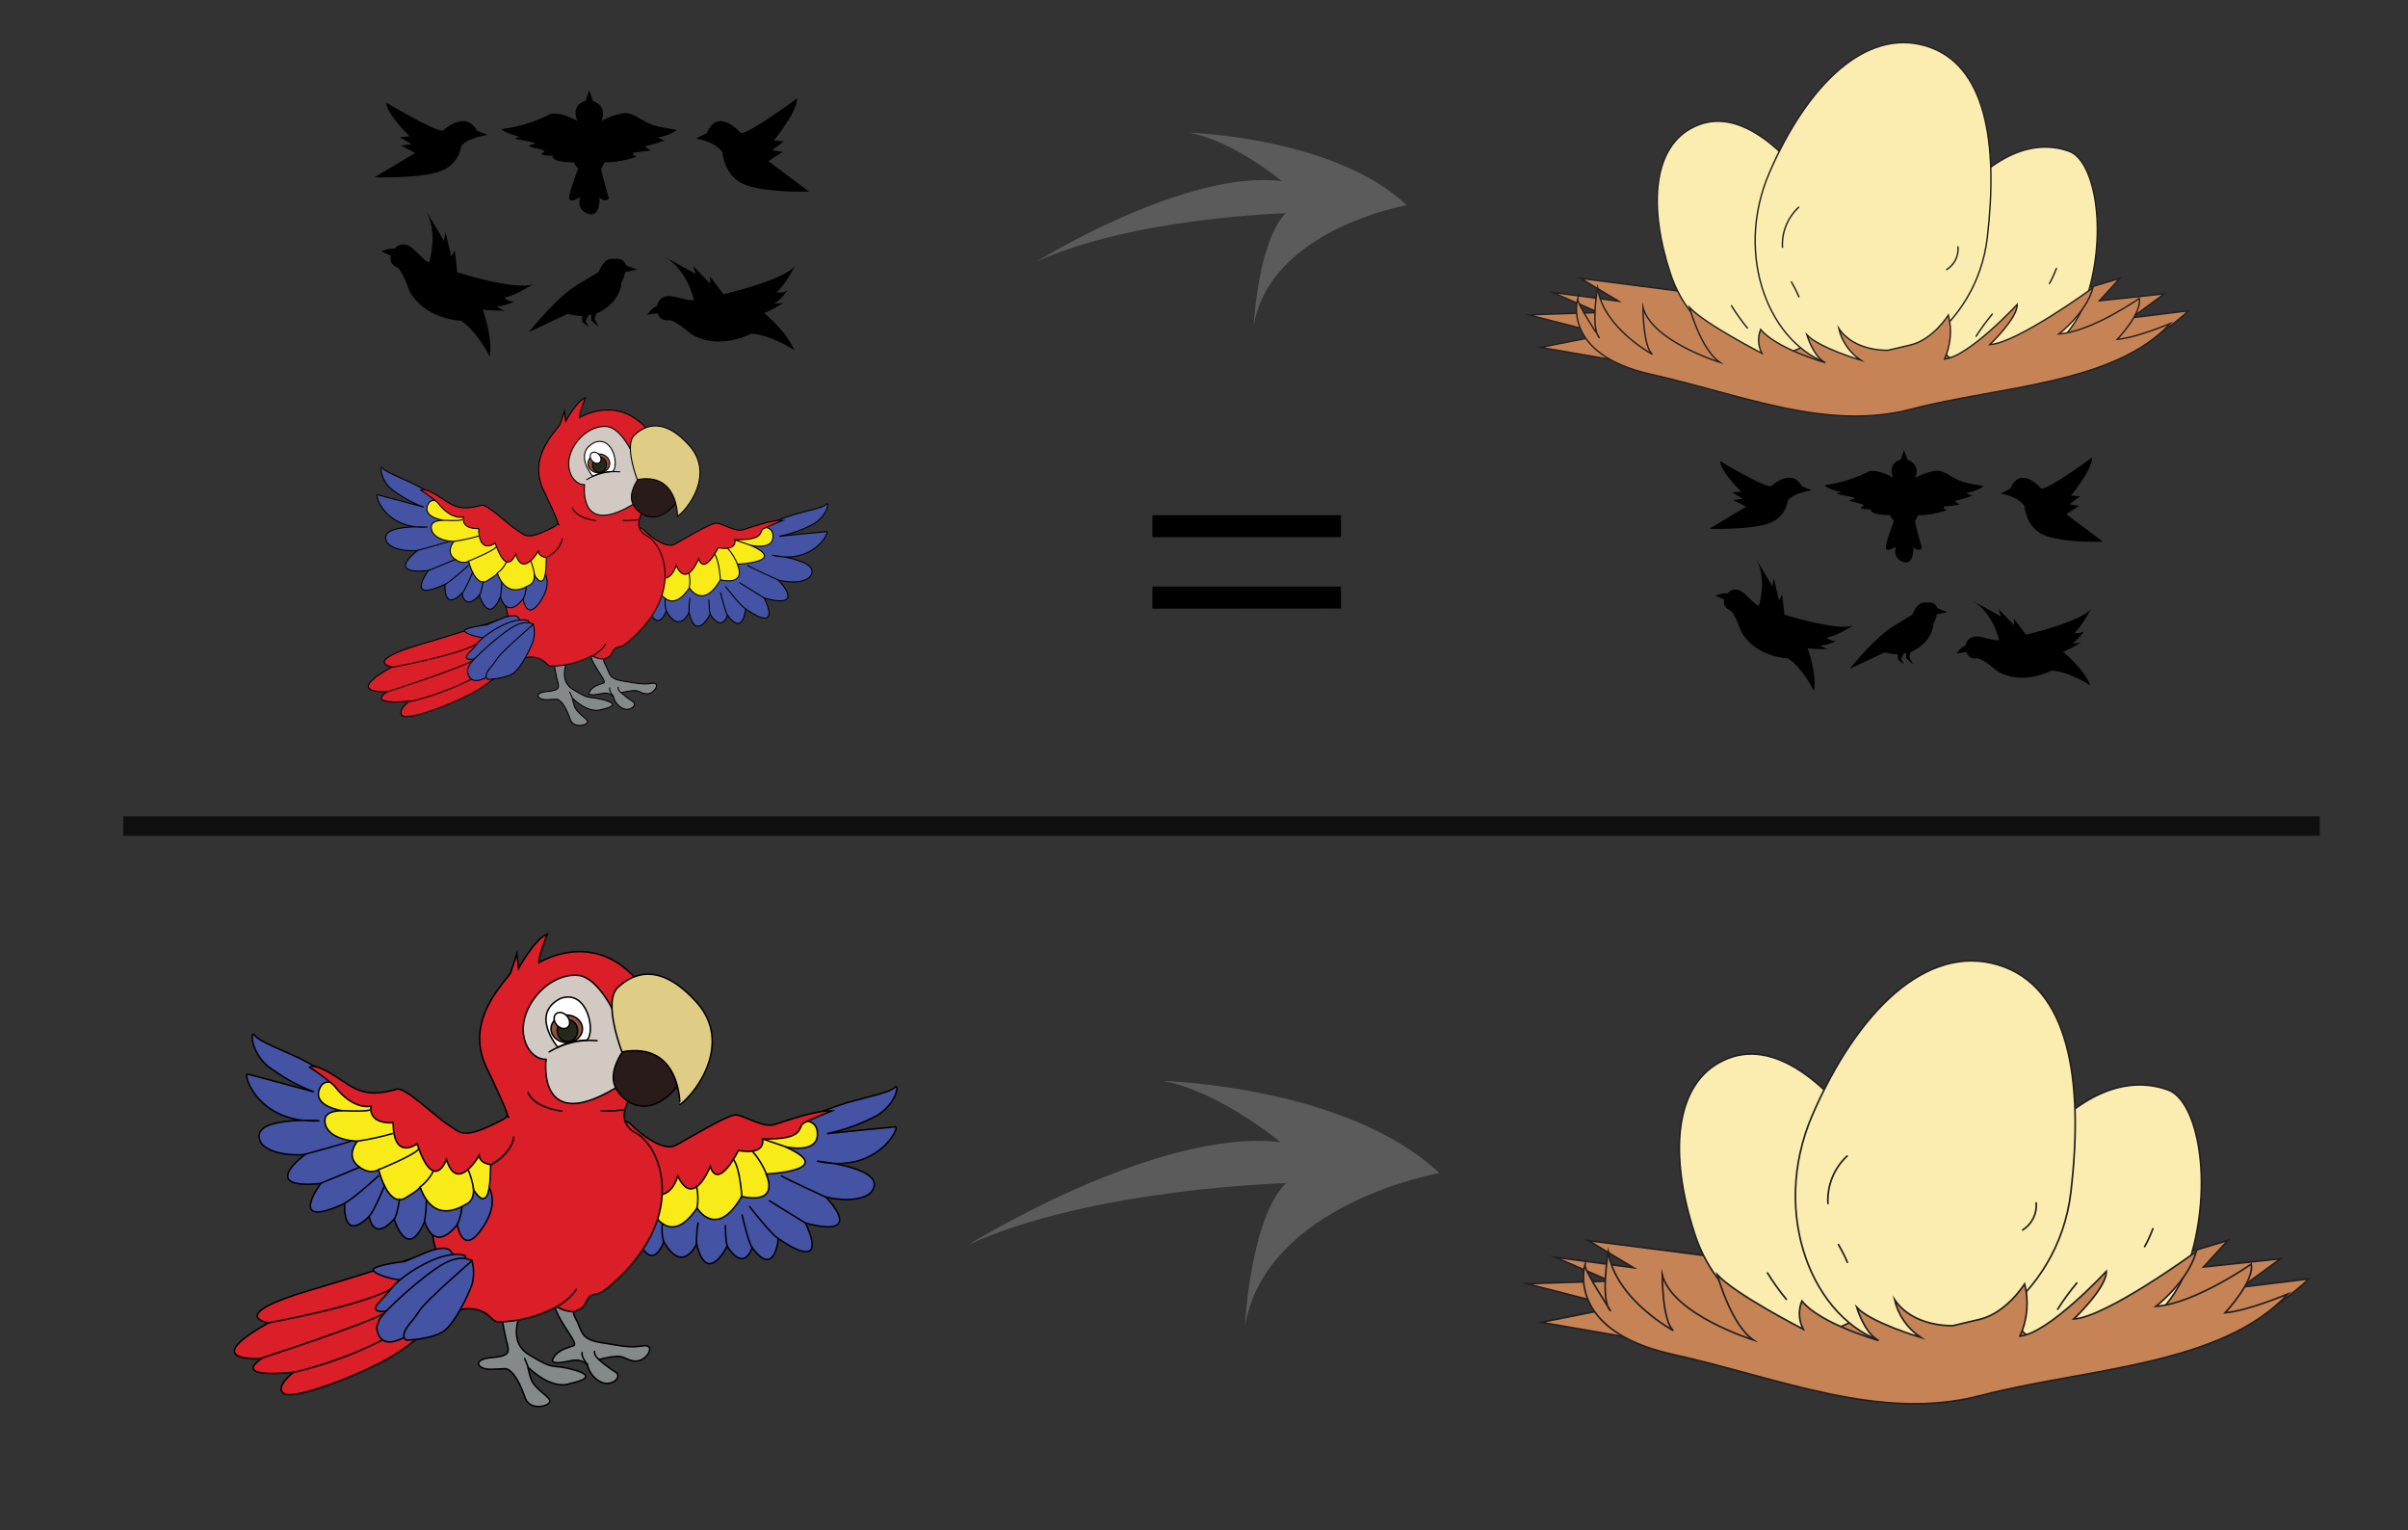 <?xml version="1.0" encoding="utf-8"?>
<!-- Generator: Adobe Illustrator 24.0.3, SVG Export Plug-In . SVG Version: 6.00 Build 0)  -->
<svg version="1.1" id="Layer_1" xmlns="http://www.w3.org/2000/svg" xmlns:xlink="http://www.w3.org/1999/xlink" x="0px" y="0px"
	 viewBox="0 0 1700 1080" style="enable-background:new 0 0 1700 1080;" xml:space="preserve">
<rect x="0" y="0" width="1700" height="1080" fill="#333333" stroke="none"/>
<style type="text/css">
	.st0{fill:#C68456;stroke:#231F20;stroke-linecap:round;stroke-miterlimit:10;}
	.st1{fill:#FBEDB0;stroke:#231F20;stroke-linecap:round;stroke-miterlimit:10;}
	.st2{fill:#C68456;stroke:#231F20;stroke-width:1.186;stroke-linecap:round;stroke-miterlimit:10;}
	.st3{fill:#FBEDB0;stroke:#231F20;stroke-width:1.186;stroke-linecap:round;stroke-miterlimit:10;}
	.st4{fill:#5B5B5B;}
	.st5{fill:#4453A3;stroke:#000000;stroke-width:0.744;stroke-linecap:round;stroke-miterlimit:10;}
	.st6{fill:#F9EB18;stroke:#000000;stroke-width:0.744;stroke-linecap:round;stroke-miterlimit:10;}
	.st7{fill:#848A8A;stroke:#000000;stroke-width:0.744;stroke-linecap:round;stroke-miterlimit:10;}
	.st8{fill:#DA1F29;stroke:#000000;stroke-width:0.744;stroke-linecap:round;stroke-miterlimit:10;}
	.st9{fill:#D1C9C2;stroke:#000000;stroke-width:0.744;stroke-linecap:round;stroke-miterlimit:10;}
	.st10{fill:none;stroke:#000000;stroke-width:0.744;stroke-linecap:round;stroke-miterlimit:10;}
	.st11{fill:#2A1B1B;stroke:#000000;stroke-width:0.744;stroke-linecap:round;stroke-miterlimit:10;}
	.st12{fill:#DFCD85;stroke:#000000;stroke-width:0.744;stroke-linecap:round;stroke-miterlimit:10;}
	.st13{fill:#FFFFFF;stroke:#000000;stroke-width:0.744;stroke-linecap:round;stroke-miterlimit:10;}
	.st14{fill:#8C523D;stroke:#000000;stroke-width:0.744;stroke-linecap:round;stroke-miterlimit:10;}
	.st15{fill:#25291D;stroke:#000000;stroke-width:0.744;stroke-linecap:round;stroke-miterlimit:10;}
	.st16{fill:#FFFFFF;stroke:#000000;stroke-width:0.744;stroke-linecap:round;stroke-miterlimit:10;}
	.st17{fill:#DA1F29;}
	.st18{fill:#4453A3;stroke:#000000;stroke-width:1.074;stroke-linecap:round;stroke-miterlimit:10;}
	.st19{fill:#F9EB18;stroke:#000000;stroke-width:1.074;stroke-linecap:round;stroke-miterlimit:10;}
	.st20{fill:#848A8A;stroke:#000000;stroke-width:1.074;stroke-linecap:round;stroke-miterlimit:10;}
	.st21{fill:#DA1F29;stroke:#000000;stroke-width:1.074;stroke-linecap:round;stroke-miterlimit:10;}
	.st22{fill:#D1C9C2;stroke:#000000;stroke-width:1.074;stroke-linecap:round;stroke-miterlimit:10;}
	.st23{fill:none;stroke:#000000;stroke-width:1.074;stroke-linecap:round;stroke-miterlimit:10;}
	.st24{fill:#2A1B1B;stroke:#000000;stroke-width:1.074;stroke-linecap:round;stroke-miterlimit:10;}
	.st25{fill:#DFCD85;stroke:#000000;stroke-width:1.074;stroke-linecap:round;stroke-miterlimit:10;}
	.st26{fill:#FFFFFF;stroke:#000000;stroke-width:1.074;stroke-linecap:round;stroke-miterlimit:10;}
	.st27{fill:#8C523D;stroke:#000000;stroke-width:1.074;stroke-linecap:round;stroke-miterlimit:10;}
	.st28{fill:#25291D;stroke:#000000;stroke-width:1.074;stroke-linecap:round;stroke-miterlimit:10;}
	.st29{fill:#FFFFFF;stroke:#000000;stroke-width:1.074;stroke-linecap:round;stroke-miterlimit:10;}
	.st30{opacity:0.7;fill:none;stroke:#000000;stroke-width:13.718;stroke-miterlimit:10;enable-background:new    ;}
</style>
<g>
	<path class="st0" d="M1140.6,254.3l-52.9-9.1l45.7-9.1l-54.2-13.9l49.5-1.6l-32.5-14.2l46.6,6.2l-26.8-16.1l85.3,11l254.6,1.1
		l40.6-12.1l-14.4,15.8l45.8-4.9l-23,16.9l39.9-4.9c0,0-39.9,41.2-117.2,51.6c-53.2,6.2-106.9,7.7-160.3,4.5L1140.6,254.3z"/>
	<path class="st1" d="M1286.7,142.8c-28.5-40.7-60.7-67.4-90.3-53.5c-29.7,13.8-32.7,56.3-17.2,103.5c14.8,45.4,60.7,67.4,90.3,53.5
		C1299.2,232.4,1314,181.9,1286.7,142.8z"/>
	<path class="st1" d="M1473.7,208.3c14.3-46.3,4.9-95.1-12.9-101.5c-30-10.9-62.9,8.6-90.1,48.9c-26,38.6-15.5,86.9,12.9,101.5
		C1412,271.9,1460,252.8,1473.7,208.3z"/>
	<path class="st1" d="M1403,167.7c7.8-66.8-0.9-122.6-43.4-135.3s-83.8,27.7-110.4,89.4c-25.7,59.4,0.9,122.6,43.4,135.3
		C1335.1,269.8,1395.4,231.9,1403,167.7z"/>
	<path class="st0" d="M1113.8,210.9c0,0-11.8,39.1,51.9,53.3c63.7,14.2,123.5,40.3,183.5,24.6c62.4-16.3,143.1-17.5,183-60.5
		c0,0-24.1,10.2-37.4,11.2c0,0,17.6-18.7,15.5-28.9c0,0-33.7,23.6-56.7,25.1c0,0,19.2-14.8,24-32.6c0,0-53.5,39.1-72.8,40.1
		c0,0,19.7-18.7,19.3-28.3c0,0-34.2,36.9-51.3,38.5c4.4-9.7,5.4-20.7,2.7-31c0,0-10.9,17.4-26.8,21.1l-15.8,3.7
		c0,0-23.6,1.3-34.8-15.5c2.1,9.2,7.7,17.2,15.5,22.5c0,0-29.6-8.8-38-17.9c0,0,4.6,15.5,13.1,19.7c0,0-34.7-9.9-45.7-23.5
		c-2.2,5.4-1.9,11.5,0.8,16.8c0,0-40.1-20.6-51.1-32.4c0,0,8,29.6,21.4,38.8c0,0-47.9-14.8-54.2-38.8c0,0,0,27.8,6.7,33.2
		c0,0-34.5-18.5-38.8-46.8c0,0-4.9,28.6,1.3,35C1129.3,238.4,1113.5,214.9,1113.8,210.9z"/>
	<path class="st1" d="M1382.3,174.2c0.6,6.4-2.5,12.6-8,16.1"/>
	<path class="st1" d="M1446.9,200.1c1.9-3.4,3.5-7,4.9-10.6"/>
	<path class="st1" d="M1270,209.5c-1.5-3.6-3.3-7.1-5.3-10.5"/>
	<path class="st1" d="M1269.8,146.3c-7.8,7.3-12,17.6-11.4,28.2"/>
	<path class="st1" d="M1222.4,215.8c3.4,5.5,7.1,10.7,11.2,15.7"/>
	<path class="st1" d="M1406.5,221.7c-4.1,5-8,10.2-11.4,15.6"/>
</g>
<g>
	<path class="st2" d="M1150.7,944.1l-62.8-10.8l54.2-10.8l-64.3-16.5l58.7-1.9l-38.6-16.8l55.3,7.4l-31.8-19.1l101.2,13l302,1.3
		l48.2-14.4l-17.1,18.7l54.3-5.8l-27.3,20l47.3-5.8c0,0-47.3,48.9-139,61.2c-63.1,7.4-126.8,9.1-190.2,5.3L1150.7,944.1z"/>
	<path class="st3" d="M1324,811.8c-33.8-48.3-72-80-107.1-63.5c-35.2,16.4-38.8,66.8-20.4,122.8c17.6,53.9,72,80,107.1,63.5
		C1338.9,918.1,1356.4,858.2,1324,811.8z"/>
	<path class="st3" d="M1545.9,889.6c17-54.9,5.8-112.8-15.3-120.4c-35.6-12.9-74.6,10.2-106.9,58c-30.8,45.8-18.4,103.1,15.3,120.4
		S1529.6,942.3,1545.9,889.6z"/>
	<path class="st3" d="M1462,841.4c9.3-79.2-1.1-145.4-51.5-160.5c-50.4-15.1-99.4,32.9-131,106.1c-30.5,70.5,1.1,145.4,51.5,160.5
		C1381.5,962.5,1453,917.5,1462,841.4z"/>
	<path class="st2" d="M1118.9,892.6c0,0-14,46.4,61.6,63.2c75.6,16.8,146.5,47.8,217.7,29.2c74-19.3,169.8-20.8,217.1-71.8
		c0,0-28.6,12.1-44.4,13.3c0,0,20.9-22.2,18.4-34.3c0,0-40,28-67.3,29.8c0,0,22.8-17.6,28.5-38.7c0,0-63.5,46.4-86.4,47.6
		c0,0,23.4-22.2,22.9-33.6c0,0-40.6,43.8-60.9,45.7c5.2-11.5,6.4-24.6,3.2-36.8c0,0-12.9,20.6-31.8,25l-18.7,4.4
		c0,0-28,1.5-41.3-18.4c2.5,10.9,9.1,20.4,18.4,26.7c0,0-35.1-10.4-45.1-21.2c0,0,5.5,18.4,15.5,23.4c0,0-41.2-11.7-54.2-27.9
		c-2.6,6.4-2.3,13.6,0.9,19.9c0,0-47.6-24.4-60.6-38.4c0,0,9.5,35.1,25.4,46c0,0-56.8-17.6-64.3-46c0,0,0,33,7.9,39.4
		c0,0-40.9-21.9-46-55.5c0,0-5.8,33.9,1.5,41.5C1137.3,925.2,1118.6,897.3,1118.9,892.6z"/>
	<path class="st3" d="M1437.5,849c0.7,7.6-3,14.9-9.5,19.1"/>
	<path class="st3" d="M1514.1,879.8c2.3-4,4.2-8.3,5.8-12.6"/>
	<path class="st3" d="M1304.2,890.9c-1.8-4.3-3.9-8.4-6.3-12.5"/>
	<path class="st3" d="M1304,815.9c-9.3,8.7-14.2,20.9-13.5,33.5"/>
	<path class="st3" d="M1247.8,898.4c4,6.5,8.4,12.7,13.3,18.6"/>
	<path class="st3" d="M1466.2,905.5c-4.9,5.9-9.5,12.1-13.5,18.5"/>
</g>
<path class="st4" d="M731.7,184.7c0,0,105.2-65.4,173.3-56.9c0,0-34.1-28.4-65.4-34.1c0,0,102.3,2.9,153.5,51.1
	c0,0-96.6,17-108,85.2c0,0,2.9-59.7,22.7-79.6C907.8,150.6,799.9,153.4,731.7,184.7z"/>
<path class="st4" d="M683.9,878.4c0,0,133.7-83,220.2-72.2c0,0-43.3-36.1-83-43.3c0,0,130,3.6,195,65c0,0-122.7,21.6-137.2,108.3
	c0,0,3.6-75.9,28.9-101.1C907.8,835,770.6,838.7,683.9,878.4z"/>
<g>
	<path class="st5" d="M539.7,371c6.5-2.9,13.1-5.4,19.8-7.5c9.2-2.8,21.4-5,23.8-7.6c2.4-2.6,1.3,7.6-8.6,13.7
		c-7.7,4.2-16,7.2-24.6,8.9c0,0,31.1-3.2,33.5-3.3c2.4-0.2-8.7,23.4-38.4,16.7c0,0,35.9,3.3,26.5,15.3c0,0-4.9,6-22.1,2.3
		c0,0,20.5,20.7-10,12.7c0,0,13.2,25.7-13.2,7.6c0,0-1.7,19.7-12.8,4.4c0,0-3.6,12.6-12.3-0.7c0,0-9.8,19.9-14.9-1.2
		c0,0-6.7,15.4-16.1-1.1c0,0-5.2,16-12.7-1.1s4.7-23,4.7-23L539.7,371z"/>
	<path class="st6" d="M461.2,409.2c0,0,9.5,29.4,25.5,5.7c0,0,9.5,15.8,21.9-5.7c0,0,18.4,5,12-11c0,0,35.9-1.6,9.2-13.4
		c0,0,15.4,3.7,15.9-5.6c0.6-9.3-9.7-6.7-9.7-6.7l-27.6,8.1l-44.7,17.6L461.2,409.2z"/>
	<path class="st7" d="M430.3,456.6c0,0-6.7,6-3.2,12s1.9,10.3,12.3,12c10.4,1.7,14.1,2.7,20.7,1.7c6.6-1,2.3,6.7-2.4,7.3
		s-6.1-2.6-10.7-2.2c-2.8,0.3-5.6,0.7-8.4,1.6c2.5,2.2,5.1,4.2,8,6c4,2.3-1.8,7.7-7.3,4.8c-3.2-1.7-5.5-4.7-6.3-8.3
		c-1.9-1.9-4.5-2.6-7-2.2l-4.2,0.7c0,0-7.4,1.6-5.7-1.6c1.8-3.2,4.1-4.5,10-6.3c3.3-1.2-10.3-14-10-24.1
		C416.5,448,430.3,456.6,430.3,456.6z"/>
	<path class="st7" d="M390.2,461.2c0.7,6.1,1.7,12.3,3.1,18.3c1.8,6,2,7.7-7.3,8.6c-9.4,0.8-7,5.9,0,5.7l7-0.3c0,0,4.4-0.3,9.3,13.4
		c2,7.4,11.4,5.3,12.4,2.9c1-2.4-7.7-6-9.4-12s-1.1-5-1.1-5s11.1,11.4,20.7,7.9c5.4-1.2,13-3.5,1.4-6.7c-11.6-3.2-8.3,0.9-21.8-7.4
		c-13.6-8.3,0-28.4,0-28.4L390.2,461.2z"/>
	<path class="st8" d="M446.9,371.8c3.3-0.6,6.6,0.7,8.7,3.3c4.7,4.5,15.1,12,20.5,9.1s25.4-15,29.5-15s13.4,6.4,19,4.7
		c5.5-1.7,20.1-7.1,28.3-6.7c0,0-10.8,4.3-14,6c-3.1,1.8,1.3,8.3-20.1,7.7c0,0,2.3,8.1-11.8,5.7c0,0-9.7,19.9-13.8,7.8
		c0,0-8.2,21.1-15.9,4.7c0,0-3.3,13-13.4,8C453.7,402.3,446.9,371.8,446.9,371.8z"/>
	<path class="st8" d="M463.6,385c-6.1-8.7-7.5-5.3-11.4-10.7c-3.7-5.4,1.7-13.7,1.7-13.7l4-4.3c0,0,17.7-34.7-3.3-55.8
		s-45.4-5.8-45.4-5.8c-0.3-3.3,4.1-14,4.1-14c-5.9,2-14,16.7-14,16.7l-0.8-7.3c0,0-1.6,5.3-3,9.1c-1.4,3.8-23.4,22.4-11.9,46.5
		c9.8,20.3,10.3,23.2,10.2,23.4c6.7,8.7,1,19.7-8.3,24.4c-1.6,2.2-10.4,14.3-21.7,16.5c-12.4,2.3-5,25.1-5,25.1s-19.8,7.3-61.6,19.6
		c-41.8,12.4-20.5,16-20.5,16c-35.4,19.7-3.3,17.4-3.3,17.4c-15,10.3,15.6,6.7,15.6,6.7s-9.5,7.3-4.7,10.4s34.1-7.8,50-16.5
		c16-8.7,30.4-25.7,40.8-25c10.4,0.7,10,6.5,14.4,6.5c10-0.2,19.6-2.8,28.4-7.4c2.6,1.6,5.6,2.4,8.7,2.4l2.9-1.4
		c2.9-1.4,2.6-5.4,5.7-6.7c3.1-1.3,2.9,1.2,13.1-8.4C478.1,420.1,469.8,393.7,463.6,385z"/>
	<path class="st9" d="M446.9,320.7c0,0-8.1-18.2-18-19.6c-9.9-1.3-21.5,6.7-25.9,18.4c-4.5,11.6,1.7,22.6,9.7,22.6
		c0,0-5,39,36.9,12.2C491.5,327.5,446.9,320.7,446.9,320.7z"/>
	<path class="st6" d="M527.9,399.1c1,0.9,21.7,10.4,21.7,10.4"/>
	<line class="st10" x1="522.2" y1="411.3" x2="539.7" y2="422.2"/>
	<path class="st10" d="M512.3,414.1c0,0,10.4,13.4,14.1,15.7"/>
	<path class="st10" d="M508.7,418.2c0,0,3.1,13.4,4.9,16"/>
	<path class="st10" d="M500.5,423.4c0,0,0,8.4,1,10"/>
	<path class="st10" d="M487.1,422.2c-0.6,3.3-0.7,6.7-0.7,10"/>
	<path class="st10" d="M469.7,422.3c-0.4,3.1-0.2,6.1,0.7,9.1"/>
	<path class="st5" d="M310.7,352.3c-6-3.9-12-7.4-18.3-10.6c-8.7-4.2-20.3-8.5-22.2-11.4s-2.5,7.2,6.1,14.9
		c7,5.3,14.6,9.7,22.8,12.7c0,0-30-8.1-32.5-8.7c-2.5-0.6,4.8,24.6,35.2,22.8c0,0-35.9-2.5-28.6,10.8c0,0,3.8,6.7,21.5,5.8
		c0,0-23.4,17.2,7.7,14.1c0,0-17.2,23.2,11.8,9.7c0,0-1.6,19.7,12,6.3c0,0,1.6,13,12.2,1.4c0,0,6.3,21.3,14.9,1.1
		c0,0,4.1,16.3,16,1.6c0,0,2.5,16.7,12.7,0.9c10.2-15.8-0.9-23.4-0.9-23.4L310.7,352.3z"/>
	<path class="st6" d="M315.4,357.2c0,0-9.7-7.7-13-1.7c-3.3,6,1.4,10,10.8,11.8c0,0-8.3-0.6-8.7,4.3c-0.4,4.8,4.1,9.9,15.9,10.6
		c0,0-5.8,6.7,0,11.8s10.4,2.1,10.4,2.1s4.6,18.8,13.1,13.8c6.7-4,7.2-5.2,7.2-5.2c0.2-1.3,4.3,19.3,22.6,8.3c0,0,3.7-1.2,3.6-7.2
		c0,0,7.4,13.4,8.2-6.5l0.7-20.1l-2.7,5.6L315.4,357.2z"/>
	<path class="st8" d="M393.8,369.5L393.8,369.5c-0.6,0.8-1.3,1.5-2.1,2c-20.1,10.7-20.7,6.3-26.8,2.6c-6-3.7-20.9-18.6-25.2-17.5
		c-16.2,4.7-20.7-0.4-30.7-6.7c-10-6.3-12-4-12-4c4.3,2.7,8.3,5.7,12.1,9c9.5,12.5,18,10,18,10c-1.2,9.3,10.8,8.1,10.8,8.1
		c0.3,19,11.7,10.3,11.7,10.3C358,408.1,364,391,364,391c5.2,17,16-2,16-2c0.4,4.2,5.8,4.5,5.8,4.5S404.5,384.2,393.8,369.5z"/>
	<path class="st11" d="M450.3,338.4c0,0-7,9.7-3.6,17c3.3,7.3,16,17.2,30.3,0C476.9,355.3,474.5,334.3,450.3,338.4z"/>
	<path class="st12" d="M449.9,338.5c0,0-9.5-24.5-2-31.4c7.4-7,20.7-12.8,38.7,7.3c18,20.1-0.7,44.8-8.3,50
		C478.3,364.3,478.8,333.1,449.9,338.5z"/>
	<path class="st13" d="M418.4,336.1c0,0-14-16.4,1.5-23.9c13.1-4.6,17.2,16.5,12.7,20.5C427.7,332.8,422.9,334,418.4,336.1z"/>
	<path class="st10" d="M414.2,338.5c7.1-4.3,15.3-6.2,23.4-5.5"/>
	<ellipse class="st14" cx="422.8" cy="327.1" rx="7.7" ry="6.7"/>
	<ellipse class="st15" cx="423.2" cy="328" rx="5" ry="5.4"/>
	<ellipse transform="matrix(0.753 -0.658 0.658 0.753 -108.749 356.468)" class="st16" cx="420.5" cy="323.1" rx="3.3" ry="4.4"/>
	<path class="st5" d="M365.4,435.3c0,0-2.6-2.5-12.3,1.7l-9.7,4.1l0,0c-1.5,0-14.8,1.9-15.4,3.9c-0.6,2,10,5.3,14.5,5.1
		c4.5-0.2,22.2-8.8,24.3-10C368.9,438.8,365.4,435.3,365.4,435.3z"/>
	<path class="st5" d="M373.1,438.1c0,0-3.9-1.9-12.4,0.8c-8.5,2.7-20.3,10.4-24.2,15.8c-3.9,5.3-10.4,9.4-5.5,10.6
		c4.9,1.2,25.2-8,29.2-10.4C364.3,452.4,375.3,443.1,373.1,438.1z"/>
	<path class="st5" d="M376.5,440.6c0,0-4.7-3.6-14.1,1.7s-30.1,24-31.3,27.5c-1.1,3.5-1.1,2.2-1.1,3.3c0,1.1,0.8,12.5,14.6,4.3
		C358.2,469.3,376.5,440.6,376.5,440.6z"/>
	<path class="st5" d="M344.5,479.5c0,0,12.5-0.5,18-4.4c5.6-3.9,12.1-17.7,14-22.8c1-3.8,1-7.9,0-11.7c0,0-22,19.1-25.2,23.8
		l-3.3,4.7l0,0C347.9,469.2,340,477.2,344.5,479.5z"/>
	<path class="st6" d="M317.7,381.8c-1.2,0.8-23.1,6.7-23.1,6.7"/>
	<line class="st10" x1="321.6" y1="394.8" x2="302.4" y2="402.7"/>
	<path class="st10" d="M330.7,399.1c0,0-12.5,11.4-16.6,13.4"/>
	<path class="st10" d="M333.7,403.8c0,0-5.2,12.9-7.5,15"/>
	<path class="st10" d="M341,410.4c0,0-1.2,8.3-2.6,9.9"/>
	<path class="st10" d="M354.2,411.2c0,3.3-0.4,6.7-0.9,10"/>
	<path class="st10" d="M371.5,414.2c-0.1,3-0.9,6-2.2,8.7"/>
	<path class="st10" d="M313.2,367.2c0,0,11.4,0.6,13-0.4"/>
	<path class="st10" d="M320.4,382.1c5.9-0.8,11.6-2.1,17.3-3.7"/>
	<path class="st10" d="M330.8,396c0,0,16.9-6.7,19.6-10"/>
	<path class="st10" d="M351.1,404.5c2.8-2,5-4.7,6.5-7.9"/>
	<path class="st10" d="M377.4,405.7c-0.5-3.3-1.4-6.6-2.7-9.7"/>
	<path class="st10" d="M276.7,471c0,0,46.1-8.4,59.8-16.5"/>
	<path class="st10" d="M273.4,488.3c0,0,51.8-16.7,60.4-22.1"/>
	<path class="st10" d="M288.9,495.3c15.1-3.5,29.7-8.8,43.6-15.8"/>
	<path class="st6" d="M486.6,414.7c0.7-3.4,0.6-7.1-0.3-10.5"/>
	<path class="st6" d="M508.6,409.2c0,0-0.8-14-4.2-18.1"/>
	<path class="st6" d="M520.7,398.2c-1.7-4.1-4-7.9-6.9-11.2"/>
	<line class="st10" x1="529.8" y1="384.8" x2="518.6" y2="381"/>
	<path class="st10" d="M438.6,488.9c0,0-2.5-1.7-2.2-3.9"/>
	<line class="st10" x1="404" y1="492.5" x2="402.2" y2="488.4"/>
	<path class="st10" d="M433,491.4c0,0-3.3-3.9-2.6-5.9"/>
	<path class="st10" d="M417.9,463.2c3.8-2,7.2-5,9.7-8.6"/>
	<path class="st10" d="M404,358.4c0,0,2.2,7,16.5,9"/>
	<path class="st10" d="M439.8,367.3c3.9,0.2,7.7,0,11.5-0.6"/>
	<ellipse class="st17" cx="401.6" cy="374.4" rx="8.4" ry="6.7"/>
</g>
<g>
	<path class="st18" d="M568.6,789.4c9.4-4.2,18.9-7.8,28.6-10.9c13.3-4,30.9-7.2,34.4-11s1.9,11-12.3,19.7
		c-11.1,6-23.1,10.3-35.4,12.9c0,0,44.8-4.6,48.3-4.8c3.5-0.3-12.5,33.8-55.4,24.2c0,0,51.8,4.8,38.2,22c0,0-7.1,8.7-31.9,3.4
		c0,0,29.5,29.9-14.5,18.3c0,0,19.1,37-19.1,11c0,0-2.4,28.5-18.5,6.3c0,0-5.2,18.1-17.7-0.9c0,0-14.1,28.7-21.5-1.7
		c0,0-9.7,22.1-23.2-1.6c0,0-7.5,23.1-18.4-1.6c-10.9-24.7,6.8-33.1,6.8-33.1L568.6,789.4z"/>
	<path class="st19" d="M455.3,844.4c0,0,13.7,42.4,36.8,8.2c0,0,13.7,22.8,31.5-8.2c0,0,26.6,7.2,17.3-15.8c0,0,51.8-2.3,13.3-19.3
		c0,0,22.1,5.4,22.9-8.1c0.7-13.4-14-9.7-14-9.7l-39.9,11.7l-64.6,25.4L455.3,844.4z"/>
	<path class="st20" d="M410.8,912.9c0,0-9.7,8.6-4.6,17.3c5.1,8.7,2.7,14.9,17.7,17.3c15,2.4,20.4,3.9,29.9,2.4
		c9.5-1.5,3.4,9.7-3.5,10.6c-6.8,0.9-8.9-3.8-15.4-3.2c-4,0.4-8.1,1.1-12.1,2.3c3.6,3.2,7.4,6,11.5,8.6c5.8,3.4-2.5,11.1-10.5,7
		c-4.6-2.4-7.9-6.8-9.1-11.9c-2.7-2.7-6.4-3.8-10.1-3.2l-6,1.1c0,0-10.7,2.3-8.2-2.3c2.5-4.6,5.9-6.4,14.5-9.1
		c4.8-1.7-14.9-20.3-14.5-34.8C390.9,900.4,410.8,912.9,410.8,912.9z"/>
	<path class="st20" d="M353,919.5c0.9,8.9,2.4,17.7,4.4,26.4c2.5,8.7,3,11.1-10.6,12.3c-13.6,1.1-10.1,8.5,0,8.2l10.1-0.4
		c0,0,6.3-0.4,13.4,19.3c2.8,10.7,16.4,7.6,17.8,4.2c1.5-3.5-11.1-8.6-13.6-17.3s-1.6-7.2-1.6-7.2s16,16.5,29.8,11.4
		c7.8-1.7,18.8-5.1,2-9.7c-16.8-4.6-11.9,1.3-31.4-10.7c-19.6-11.9,0-40.9,0-40.9L353,919.5z"/>
	<path class="st21" d="M434.7,790.5c4.7-0.8,9.5,1.1,12.5,4.8c6.7,6.4,21.7,17.3,29.5,13.2c7.8-4,36.6-21.6,42.5-21.6
		c5.9,0,19.3,9.3,27.4,6.8c7.9-2.4,29-10.2,40.8-9.7c0,0-15.6,6.2-20.1,8.7c-4.4,2.5,1.9,11.9-29,11.1c0,0,3.4,11.7-17,8.2
		c0,0-14,28.7-19.9,11.3c0,0-11.8,30.5-22.9,6.7c0,0-4.8,18.8-19.3,11.5C444.6,834.5,434.7,790.5,434.7,790.5z"/>
	<path class="st21" d="M459,809.5c-8.9-12.6-10.9-7.6-16.4-15.4c-5.4-7.8,2.4-19.7,2.4-19.7l5.8-6.2c0,0,25.5-50.1-4.8-80.5
		s-65.5-8.3-65.5-8.3c-0.4-4.7,5.9-20.1,5.9-20.1c-8.5,2.8-20.3,24.2-20.3,24.2l-1.2-10.5c0,0-2.3,7.6-4.3,13.2
		s-33.8,32.3-17.2,67.1c14.1,29.3,14.9,33.4,14.8,33.8c9.7,12.5,1.5,28.5-11.9,35.2c-2.3,3.2-15,20.7-31.3,23.8
		c-17.8,3.4-7.2,36.2-7.2,36.2s-28.6,10.5-88.8,28.3c-60.3,17.8-29.5,23.1-29.5,23.1c-51.1,28.5-4.8,25.1-4.8,25.1
		c-21.6,14.9,22.5,9.7,22.5,9.7s-13.7,10.5-6.8,15c6.8,4.7,49.1-11.3,72.1-23.8c23.1-12.5,43.9-37,58.9-36.1
		c15,0.9,14.5,9.4,20.8,9.4c14.4-0.3,28.3-4,40.9-10.7c3.8,2.3,8.1,3.5,12.5,3.5l4.2-2c4.2-2,3.8-7.8,8.2-9.7
		c4.4-1.9,4.2,1.7,18.9-12.1C479.8,860.3,467.8,822.2,459,809.5z"/>
	<path class="st22" d="M434.7,716.8c0,0-11.7-26.3-25.9-28.3c-14.2-1.9-31,9.7-37.3,26.6c-6.4,16.8,2.4,32.6,14,32.6
		c0,0-7.2,56.2,53.3,17.6S434.7,716.8,434.7,716.8z"/>
	<path class="st19" d="M551.7,829.9c1.5,1.3,31.3,15,31.3,15"/>
	<line class="st23" x1="543.2" y1="847.5" x2="568.6" y2="863.2"/>
	<path class="st23" d="M529.2,851.6c0,0,15,19.3,20.4,22.7"/>
	<path class="st23" d="M523.9,857.5c0,0,4.4,19.3,7.1,23.1"/>
	<path class="st23" d="M512.1,865c0,0,0,12.1,1.5,14.5"/>
	<path class="st23" d="M492.8,863.2c-0.8,4.8-1.1,9.7-1.1,14.5"/>
	<path class="st23" d="M467.6,863.4c-0.5,4.4-0.3,8.9,0.9,13.2"/>
	<path class="st18" d="M238.3,762.4c-8.6-5.6-17.3-10.7-26.4-15.3c-12.6-6-29.3-12.2-32.1-16.4c-2.8-4.2-3.6,10.3,8.9,21.5
		c10.1,7.6,21.1,14,32.9,18.4c0,0-43.2-11.7-46.8-12.5c-3.6-0.8,7,35.4,50.7,32.9c0,0-51.8-3.6-41.2,15.6c0,0,5.5,9.7,31,8.3
		c0,0-33.8,24.8,11.1,20.4c0,0-24.8,33.4,17,14c0,0-2.3,28.5,17.3,9.1c0,0,2.3,18.8,17.6,2c0,0,9.1,30.7,21.5,1.6
		c0,0,5.9,23.5,23.1,2.3c0,0,3.6,24.2,18.4,1.3c14.8-22.8-1.3-33.8-1.3-33.8L238.3,762.4z"/>
	<path class="st19" d="M245.1,769.4c0,0-14-11.1-18.8-2.4c-4.7,8.7,2,14.5,15.6,17c0,0-11.9-0.8-12.5,6.2s5.9,14.2,22.9,15.3
		c0,0-8.3,9.7,0,17c8.3,7.4,15,3.1,15,3.1s6.6,27.1,18.9,19.9c9.7-5.8,10.3-7.5,10.3-7.5c0.3-1.9,6.2,27.8,32.6,11.9
		c0,0,5.4-1.7,5.2-10.3c0,0,10.7,19.3,11.8-9.4l1.1-29l-3.9,8.1L245.1,769.4z"/>
	<path class="st21" d="M358.2,787.3L358.2,787.3c-0.8,1.2-1.9,2.1-3.1,2.8c-29,15.4-29.9,9.1-38.6,3.8c-8.7-5.4-30.2-26.8-36.4-25.2
		c-23.4,6.8-29.8-0.5-44.3-9.7s-17.3-5.8-17.3-5.8c6.2,3.9,11.9,8.2,17.4,13c13.7,18,26,14.5,26,14.5c-1.7,13.4,15.6,11.7,15.6,11.7
		c0.4,27.4,16.9,14.9,16.9,14.9c12.1,35.7,20.8,11,20.8,11c7.5,24.6,23.1-2.8,23.1-2.8c0.5,6,8.3,6.4,8.3,6.4
		S373.5,808.5,358.2,787.3z"/>
	<path class="st24" d="M439.5,742.3c0,0-10.1,14-5.2,24.6c4.7,10.6,23.1,24.8,43.7,0C477.9,766.7,474.5,736.4,439.5,742.3z"/>
	<path class="st25" d="M439.1,742.4c0,0-13.7-35.3-3-45.4c10.7-10.1,29.8-18.5,55.8,10.5c26,29-1.1,64.7-11.9,72.1
		C480,779.8,480.8,734.7,439.1,742.4z"/>
	<path class="st26" d="M393.8,739.1c0,0-20.1-23.6,2.1-34.5c18.9-6.6,24.8,23.8,18.4,29.5C407,734.3,400.1,736,393.8,739.1z"/>
	<path class="st23" d="M387.7,742.4c10.2-6.2,22-9,33.8-7.9"/>
	<ellipse class="st27" cx="400.1" cy="726.1" rx="11.1" ry="9.7"/>
	<ellipse class="st28" cx="400.6" cy="727.4" rx="7.2" ry="7.8"/>
	<ellipse transform="matrix(0.753 -0.658 0.658 0.753 -375.969 438.915)" class="st29" cx="396.7" cy="720.3" rx="4.8" ry="6.3"/>
	<path class="st18" d="M317.3,882.1c0,0-3.8-3.6-17.7,2.4l-14,5.9l0,0c-2.1,0-21.3,2.7-22.1,5.6c-0.8,3,14.5,7.6,20.9,7.4
		c6.4-0.3,32.1-12.7,35-14.5C322.4,887.2,317.3,882.1,317.3,882.1z"/>
	<path class="st18" d="M328.3,886.2c0,0-5.6-2.7-17.8,1.2c-12.2,3.9-29.3,15-34.9,22.8c-5.6,7.6-15,13.6-7.9,15.3
		c7.1,1.7,36.4-11.5,42.1-15C315.6,906.8,331.5,893.4,328.3,886.2z"/>
	<path class="st18" d="M333.1,889.8c0,0-6.8-5.2-20.4,2.4s-43.5,34.6-45.1,39.7c-1.6,5.1-1.6,3.2-1.6,4.8c0,1.6,1.2,18,21.1,6.2
		C306.8,931.1,333.1,889.8,333.1,889.8z"/>
	<path class="st18" d="M287.1,945.9c0,0,18-0.7,26-6.3c8.1-5.6,17.4-25.5,20.1-32.9c1.5-5.5,1.5-11.4,0-16.9
		c0,0-31.7,27.5-36.4,34.4L292,931l0,0C292,931,280.6,942.5,287.1,945.9z"/>
	<path class="st19" d="M248.4,805c-1.7,1.2-33.3,9.7-33.3,9.7"/>
	<line class="st23" x1="253.9" y1="823.8" x2="226.3" y2="835.2"/>
	<path class="st23" d="M267.2,829.9c0,0-18,16.5-23.9,19.3"/>
	<path class="st23" d="M271.5,836.7c0,0-7.5,18.7-10.9,21.6"/>
	<path class="st23" d="M282.1,846.2c0,0-1.7,11.9-3.8,14.2"/>
	<path class="st23" d="M301,847.4c0,4.8-0.5,9.7-1.3,14.5"/>
	<path class="st23" d="M326,851.7c-0.1,4.3-1.3,8.6-3.2,12.5"/>
	<path class="st23" d="M242,783.9c0,0,16.5,0.8,18.8-0.5"/>
	<path class="st23" d="M252.3,805.4c8.5-1.2,16.8-3.1,25-5.4"/>
	<path class="st23" d="M267.3,825.5c0,0,24.4-9.7,28.3-14.5"/>
	<path class="st23" d="M296.6,837.7c4-3,7.2-6.8,9.4-11.4"/>
	<path class="st23" d="M334.4,839.5c-0.7-4.8-2-9.5-3.9-14"/>
	<path class="st23" d="M189.2,933.7c0,0,66.4-12.1,86.3-23.8"/>
	<path class="st23" d="M184.4,958.6c0,0,74.7-24.2,87.1-31.9"/>
	<path class="st23" d="M206.9,968.7c21.7-5.1,42.8-12.7,62.9-22.8"/>
	<path class="st19" d="M492.1,852.5c0.9-5,0.8-10.2-0.4-15.2"/>
	<path class="st19" d="M523.7,844.4c0,0-1.2-20.3-6-26.2"/>
	<path class="st19" d="M541.1,828.6c-2.4-5.9-5.8-11.4-9.9-16.1"/>
	<line class="st23" x1="554.4" y1="809.3" x2="538.3" y2="803.8"/>
	<path class="st23" d="M422.9,959.4c0,0-3.6-2.4-3.2-5.6"/>
	<line class="st23" x1="372.8" y1="964.7" x2="370.4" y2="958.8"/>
	<path class="st23" d="M414.8,963.1c0,0-4.8-5.6-3.8-8.5"/>
	<path class="st23" d="M392.9,922.4c5.5-3,10.3-7.2,14-12.3"/>
	<path class="st23" d="M372.8,771.2c0,0,3.2,10.1,23.8,13"/>
	<path class="st23" d="M424.5,784c5.6,0.3,11.1,0,16.6-0.8"/>
	<ellipse class="st17" cx="369.5" cy="794.2" rx="12.1" ry="9.7"/>
</g>
<path d="M813.6,379.1v-15.5h133.1v15.5H813.6z M813.6,429.6V414h133.1v15.5L813.6,429.6z"/>
<line class="st30" x1="87" y1="583" x2="1637.7" y2="583"/>
<g>
	<path d="M312.6,92.2c0,0,16.1-15.1,24,0l7.7,3.1c0,0-13.5,1.5-18.7,7.7c0,0-1.1,14.6-17.6,18.8c-16.5,4.3-43.5,3.3-43.5,3.3
		l28.6-17.2l-10.2-5.2l7.6-0.9l-8.3-5l7-0.6c0,0-16.5-15.9-16.5-23.8C272.9,72.6,307,92.9,312.6,92.2z"/>
	<path d="M523,93.9c0,0-16.1-18.9-24,0l-7.7,3.9c0,0,13.5,1.8,18.7,9.7c0,0,1.1,18.2,17.6,23.5c16.5,5.3,43.5,4.2,43.5,4.2
		l-28.7-21.5l10.2-6.5l-7.6-1.2l8.3-6.2l-7-0.7c0,0,16.5-19.8,16.5-29.7C562.6,69.5,528.5,94.8,523,93.9z"/>
	<path d="M407.6,85.3c0,0-5.4-10.9,5.9-14.2l2.4-7.4l2.8,7.6c0,0,10.5,3.1,5.9,14c0,0,12.8-6.8,19.5-5.2c6.8,1.7,11.3,7.6,22.5,9.6
		c11.3,2,11.3,2,11.3,2s-4.8,4.1-13.3,5.2c0,0,3.3,2.7,5.2,2c1.9-0.7-9.1,3.5-14.4,4.3c0,0,3,3,4.6,2.8c1.7-0.2-10.2,1.7-12.8,1.7
		c0,0-1.3,2,1.7,2.4c3,0.4-12.9,5-22,4.4c0,0-1.8,3.9-2.4,4.4c-0.6,0.6,5.4,21.4,5.4,21.4s-3.5,3.1-6.6-1.1c0,0,0.7,14.8-8.1,11.7
		c-8.9-3.1-5.5-11.8-5.5-11.8s-5.9,3.9-7.6,1.7c-1.7-2.2,6.1-21.8,6.1-21.8s-3.3-3.3-2.8-4.4c0,0-10.3,0.2-13.9-2.2
		c-3.5-2.4,0-2.4,0-2.4s-13.1,0.2-8-2.4c5.2-2.6-16.6-3.5-7.7-5.6s-21.8-3.5-8.5-5.4c0,0-10.9-2.4-13.3-5.5c0,0,16.8-1.5,33.9-10.3
		C388,80.7,393.2,77.6,407.6,85.3z"/>
	<path d="M422.7,191.9c0,0,3-9.1,8.9-9.2c5.9-0.2,8.3-0.4,10.5,4.6l7.7,3l-8.5,1.7c0,0-0.6,4.4-2.6,7.2c0,0,0.4,13.9-17.6,22.1
		l-1.3,3.5l2.8,6.1l-5.2-4.8v-3.9h-1.7l-2.3,4.4l2.3,4.3l-4.7-3.7V223c0,0-5.5,0-10.2-1.5l-27.5,12.9c0,0,18.8-23.8,33.9-33.2
		C422.7,191.9,422.7,191.9,422.7,191.9z"/>
	<path d="M456.8,222.2c0,0,4.3-5.9,7-6.1c0,0,1-9.7,13.3-6.5c12.3,3.2,12.8,2.2,12.8,2.2s-4.6-21.7-20.8-30.5
		c0,0,20.3,10.7,22.1,12.2l-1.9-5.9l12,12.5v-5l9.4,12.5c0,0,41.6-9.4,50.5-19.8c0,0-7.7,14.9-13.1,18.4c0,0,5.2,1.1,8-1.6
		c0,0-4.8,7.4-9.4,9.4c0,0,5,0.6,7.2-0.6c0,0-12.2,7.2-14.5,7.5c0,0,16,12.9,21.3,26.2c0,0-16.5-10.9-30.4-11.6
		c0,0-22.9,12.5-42.7,0c0,0-8.9-8-14.6-9.6c0,0-7,1.6-8.6-4.8L456.8,222.2z"/>
	<path d="M269.2,177.4c0,0,6.7-2.9,9.1-1.7c0,0,5.7-7.9,14.7,1.1s9.9,8.4,9.9,8.4s6.9-21-2.4-36.8c0,0,12,19.5,12.8,21.7l1.3-6.1
		l4,16.9l2.5-4.3l1.7,15.6c0,0,40.6,12.9,53.5,8.5c0,0-14.3,8.9-20.6,9.3c0,0,3.9,3.5,7.7,2.7c0,0-7.9,3.9-12.8,3.5
		c0,0,3.9,3,6.5,3.1c0,0-14.1,0-16.3-0.9c0,0,7.2,19.2,5,33.4c0,0-8.7-17.8-20.3-25.4c0,0-26.1-0.8-36.8-21.7c0,0-3.6-11.4-7.8-15.7
		c0,0-6.8-2.2-5-8.5L269.2,177.4z"/>
</g>
<g>
	<path d="M1250.3,343.2c0,0,14.6-13.7,21.8,0l7,2.9c0,0-12.2,1.4-16.9,7c0,0-1,13.2-15.9,17.1c-14.9,3.9-39.5,3-39.5,3l25.9-15.6
		l-9.2-4.7l6.9-0.9l-7.5-4.5l6.4-0.5c0,0-14.9-14.4-14.9-21.6C1214.4,325.5,1245.3,344,1250.3,343.2z"/>
	<path d="M1441.1,344.8c0,0-14.6-17.1-21.8,0l-7,3.6c0,0,12.2,1.6,16.9,8.8c0,0,1,16.5,15.9,21.3c14.9,4.8,39.5,3.8,39.5,3.8
		l-25.9-19.4l9.2-5.9l-6.9-1.1l7.5-5.6l-6.4-0.6c0,0,14.9-17.9,14.9-26.9C1477.1,322.8,1446.1,345.7,1441.1,344.8z"/>
	<path d="M1336.6,337.1c0,0-4.9-9.8,5.4-12.8l2.2-6.7l2.5,6.9c0,0,9.6,2.9,5.4,12.7c0,0,11.6-6.2,17.7-4.7
		c6.2,1.5,10.2,6.9,20.4,8.7c10.2,1.9,10.2,1.9,10.2,1.9s-4.4,3.7-12.1,4.7c0,0,3,2.4,4.7,1.8c1.6-0.6-8.2,3.2-13.1,3.9
		c0,0,2.7,2.7,4.2,2.5c1.5-0.2-9.2,1.5-11.6,1.5c0,0-1.1,1.9,1.5,2.1c2.7,0.4-11.7,4.5-19.9,4c0,0-1.6,3.5-2.1,4
		c-0.5,0.5,4.9,19.4,4.9,19.4s-3.2,2.9-6-1c0,0,0.6,13.4-7.4,10.6c-8-2.9-5-10.7-5-10.7s-5.4,3.5-6.9,1.5s5.5-19.8,5.5-19.8
		s-3-3-2.5-4c0,0-9.4,0.1-12.6-2s0-2.1,0-2.1s-11.8,0.2-7.2-2.1c4.7-2.4-15.1-3.2-7-5.1c8.1-1.9-19.8-3.2-7.7-4.9
		c0,0-9.8-2.1-12.1-5c0,0,15.2-1.4,30.8-9.4C1318.8,332.9,1323.5,330,1336.6,337.1z"/>
	<path d="M1350.3,433.6c0,0,2.7-8.2,8.1-8.4c5.4-0.1,7.5-0.4,9.6,4.2l7,2.7l-7.7,1.5c0,0-0.5,4-2.4,6.5c0,0,0.4,12.6-15.9,20.1
		l-1.1,3.2l2.5,5.5l-4.7-4.4v-3.5h-1.5l-2.1,4l2.1,3.9l-4.3-3.4v-3.7c0,0-5,0-9.2-1.4l-24.9,11.7c0,0,17.1-21.6,30.8-30.1
		C1350.3,433.6,1350.3,433.6,1350.3,433.6z"/>
	<path d="M1381.2,461.2c0,0,3.9-5.4,6.4-5.5c0,0,0.9-8.8,12.1-5.9c11.1,2.9,11.6,2,11.6,2s-4.2-19.6-18.8-27.7
		c0,0,18.4,9.7,20.1,11.1l-1.7-5.4l10.9,11.3v-4.5l8.5,11.3c0,0,37.7-8.6,45.8-18c0,0-7,13.5-11.8,16.7c0,0,4.7,1,7.3-1.4
		c0,0-4.4,6.7-8.5,8.6c0,0,4.5,0.6,6.5-0.6c0,0-11.1,6.5-13.1,6.8c0,0,14.5,11.7,19.3,23.8c0,0-14.9-9.9-27.6-10.5
		c0,0-20.8,11.3-38.7,0c0,0-8.1-7.3-13.3-8.7c0,0-6.4,1.4-7.8-4.4L1381.2,461.2z"/>
	<path d="M1211.1,420.5c0,0,6.1-2.6,8.3-1.5c0,0,5.2-7.1,13.3,1c8.1,8.1,9,7.6,9,7.6s6.3-19.1-2.2-33.4c0,0,10.9,17.7,11.6,19.6
		l1.2-5.5l3.6,15.3l2.3-3.9l1.6,14.1c0,0,36.8,11.7,48.5,7.7c0,0-12.9,8.1-18.7,8.4c0,0,3.5,3.2,7,2.4c0,0-7.1,3.6-11.6,3.1
		c0,0,3.6,2.7,5.9,2.8c0,0-12.8,0-14.8-0.8c0,0,6.6,17.4,4.6,30.3c0,0-7.9-16.1-18.4-23c0,0-23.6-0.7-33.4-19.6
		c0,0-3.3-10.3-7.1-14.2c0,0-6.2-2-4.5-7.7L1211.1,420.5z"/>
</g>
</svg>
